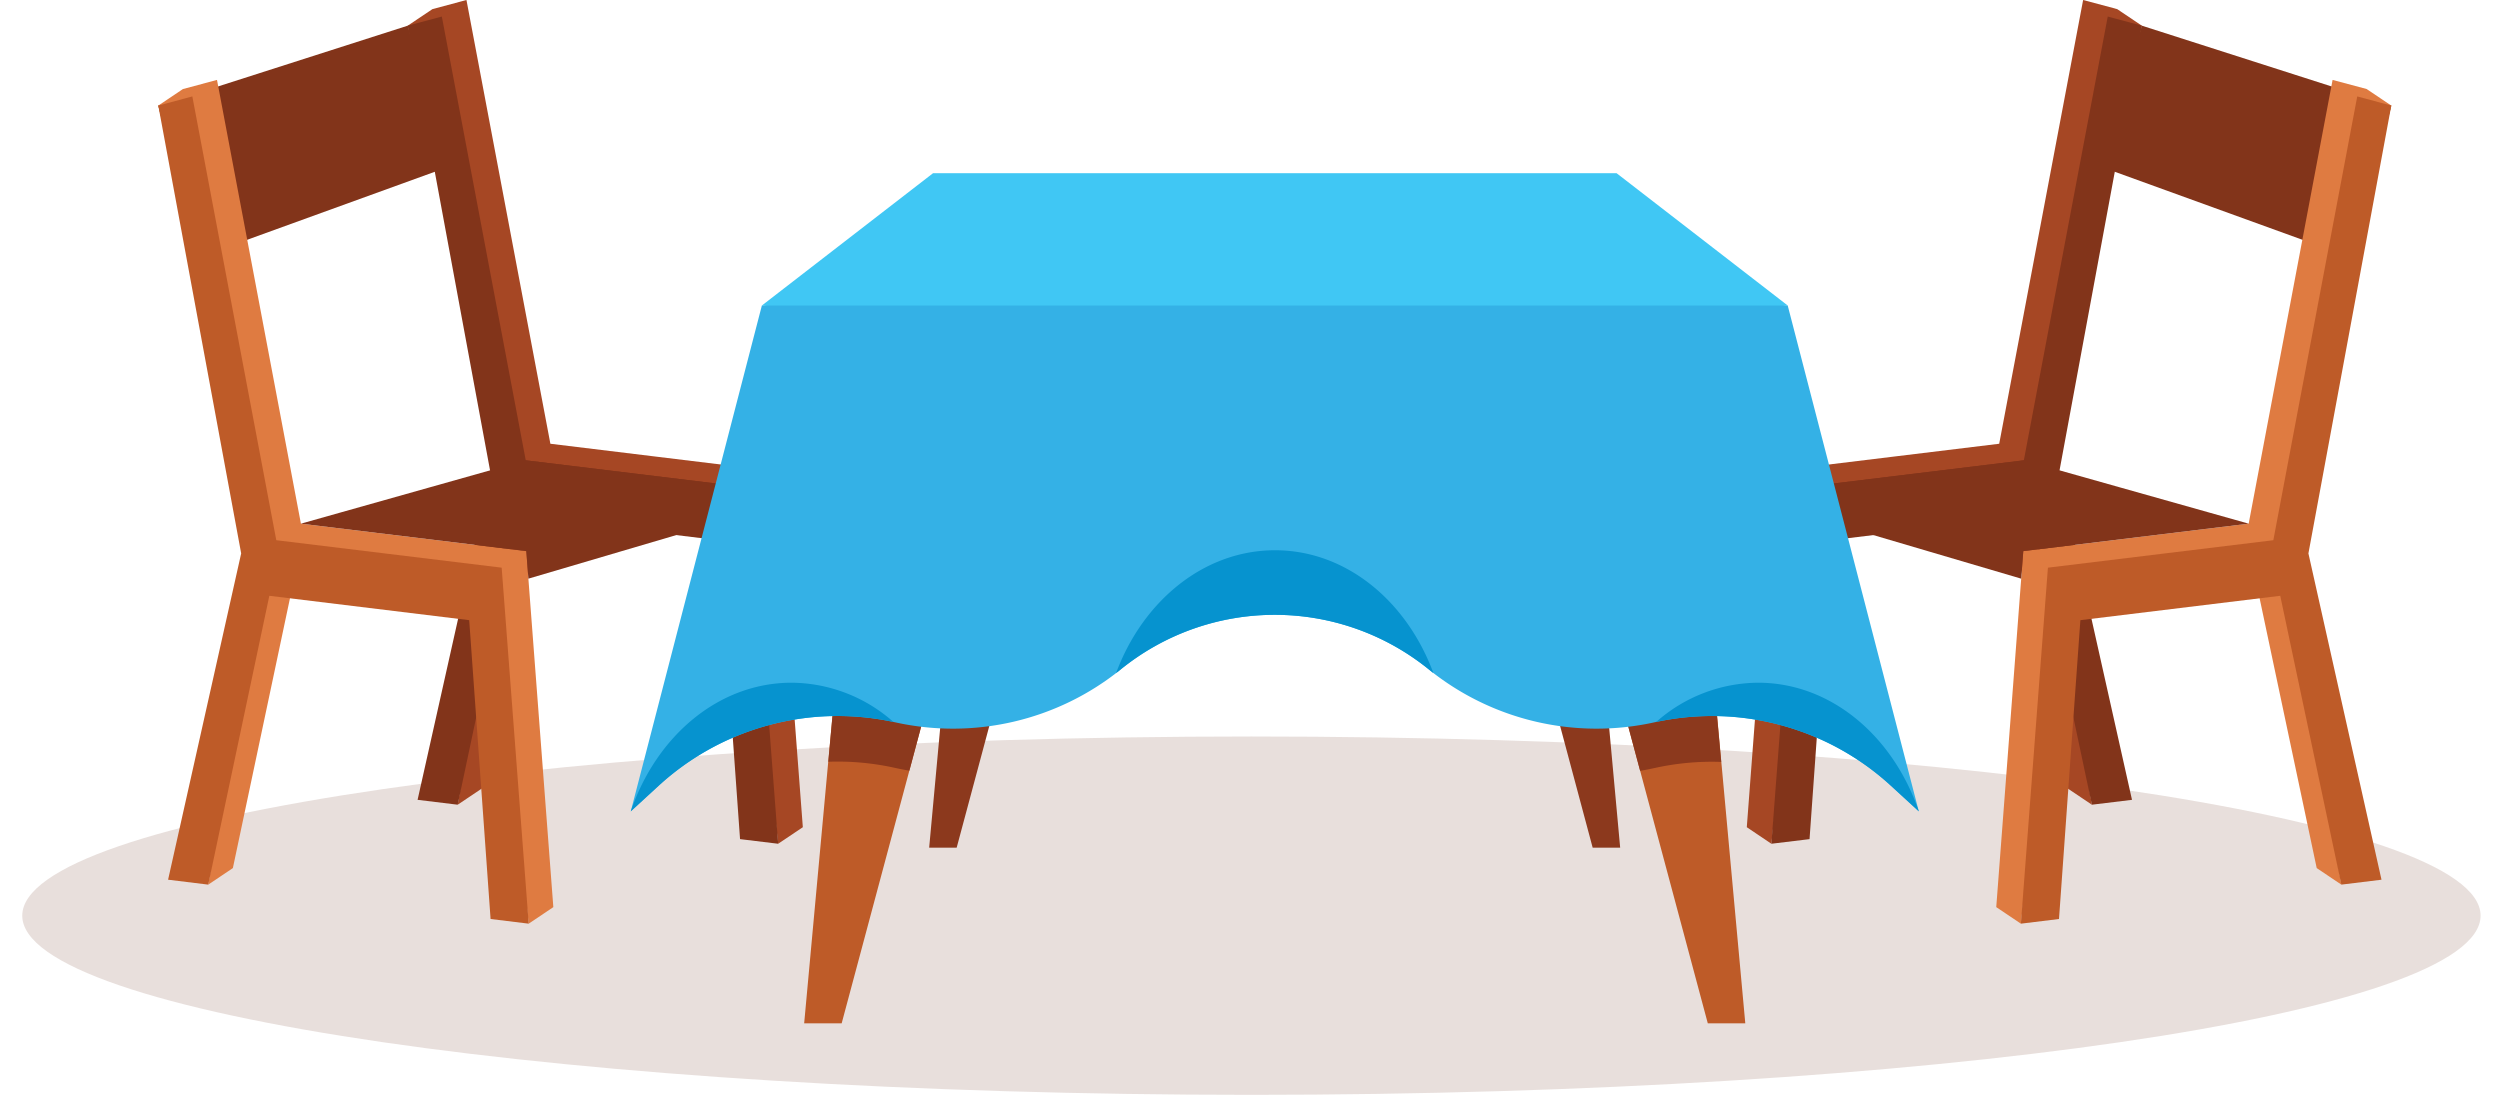 <svg id="Publicdomainvectors.org" xmlns="http://www.w3.org/2000/svg" viewBox="0 0 600 262.76"><defs><style>.cls-1{fill:#e8dfdc;}.cls-1,.cls-2,.cls-3,.cls-4,.cls-5,.cls-6,.cls-7,.cls-8,.cls-9{fill-rule:evenodd;}.cls-2{fill:#82341a;}.cls-3{fill:#a64724;}.cls-4{fill:#df7b41;}.cls-5{fill:#be5b28;}.cls-6{fill:#8c391d;}.cls-7{fill:#34b1e6;}.cls-8{fill:#0693cf;}.cls-9{fill:#40c7f4;}</style></defs><title>table-tablecloth</title><path class="cls-1" d="M300.34,262.76c162.5,0,295-19.34,295-43s-132.54-43-295-43-295,19.33-295,43S137.83,262.76,300.34,262.76Z"/><polygon class="cls-2" points="514.04 6.16 573.91 25.34 564.78 61.97 504.11 39.98 514.04 6.16"/><polygon class="cls-3" points="419.23 198.53 425.71 113.09 479.81 106.5 499.95 0 508.13 2.19 514.04 6.16 488.23 109.67 502.05 193.13 496.14 189.16 481.47 119.85 433.51 125.69 425.13 202.5 419.23 198.53"/><polygon class="cls-2" points="425.13 202.5 431.63 117.06 485.72 110.47 505.86 3.97 514.04 6.16 494.15 113.64 511.68 191.96 502.05 193.13 487.38 123.82 439.42 129.66 434.29 201.39 425.13 202.5"/><polygon class="cls-4" points="479.1 217.71 485.59 132.27 539.68 125.68 559.82 19.18 568 21.37 573.91 25.34 548.11 128.84 561.92 212.31 556.01 208.34 541.34 139.02 493.38 144.87 485.01 221.68 479.1 217.71"/><polygon class="cls-5" points="485.01 221.68 491.5 136.24 545.6 129.65 565.74 23.14 573.91 25.34 554.02 132.82 571.56 211.13 561.92 212.31 547.26 142.99 499.29 148.84 494.16 220.56 485.01 221.68"/><polygon class="cls-2" points="539.68 125.68 485.72 110.47 431.63 117.06 431.18 122.99 485.09 138.88 485.59 132.27 539.68 125.68"/><polygon class="cls-2" points="97.86 6.16 37.99 25.34 47.12 61.97 107.79 39.98 97.86 6.16"/><polygon class="cls-3" points="192.68 198.53 186.19 113.09 132.09 106.5 111.95 0 103.78 2.19 97.86 6.16 123.67 109.67 109.85 193.13 115.76 189.16 130.43 119.85 178.4 125.69 186.76 202.5 192.68 198.53"/><polygon class="cls-2" points="186.76 202.5 180.27 117.06 126.18 110.47 106.04 3.97 97.86 6.16 117.75 113.64 100.22 191.96 109.85 193.13 124.52 123.82 172.48 129.66 177.61 201.39 186.76 202.5"/><polygon class="cls-4" points="132.8 217.71 126.31 132.27 72.22 125.68 52.08 19.18 43.9 21.37 37.99 25.34 63.8 128.84 49.98 212.31 55.89 208.34 70.56 139.02 118.52 144.87 126.89 221.68 132.8 217.71"/><polygon class="cls-5" points="126.89 221.68 120.4 136.24 66.31 129.65 46.16 23.14 37.99 25.34 57.88 132.82 40.34 211.13 49.98 212.31 64.64 142.99 112.61 148.84 117.74 220.56 126.89 221.68"/><polygon class="cls-2" points="72.22 125.68 126.18 110.47 180.27 117.06 180.72 122.99 126.81 138.88 126.31 132.27 72.22 125.68"/><path class="cls-6" d="M230.87,118,223,203.44h6.6L252.25,119l-21.38-1ZM381,118l7.84,85.44h-6.6L359.65,119Z"/><path class="cls-5" d="M203.71,129.24,193,245.6h9l30.8-115-29.11-1.39Zm204.49,0L418.87,245.6h-9l-30.8-115Z"/><path class="cls-6" d="M203.71,129.24l-4.92,53.58a63.49,63.49,0,0,1,16,1.47c1.15.25,2.3.48,3.46.67l14.55-54.33-29.11-1.39ZM393.63,185c1.16-.19,2.31-.42,3.46-.67a63.49,63.49,0,0,1,16-1.47l-4.91-53.58-29.12,1.39Z"/><path class="cls-7" d="M182.85,73.32,151.38,194.73l6.74-6.19a63.54,63.54,0,0,1,56.69-15.19,64.11,64.11,0,0,0,54.06-12.6,58.71,58.71,0,0,1,74.16,0,64.11,64.11,0,0,0,54.06,12.6,63.54,63.54,0,0,1,56.69,15.19l6.74,6.19L429.05,73.32C300.78,59.82,311.12,59.82,182.85,73.32Z"/><path class="cls-8" d="M151.38,194.73l6.74-6.19a63.55,63.55,0,0,1,56.3-15.27A37.26,37.26,0,0,0,190,163.85C172.5,163.85,157.54,176.62,151.38,194.73Z"/><polygon class="cls-9" points="223.94 41.56 387.97 41.56 429.05 73.32 182.85 73.32 223.94 41.56"/><path class="cls-8" d="M267.86,161.54c.34-.26.68-.52,1-.79a58.71,58.71,0,0,1,74.16,0l1,.8C337.6,144.18,323,132.06,306,132.06S274.3,144.18,267.86,161.54Z"/><path class="cls-8" d="M460.52,194.73l-6.74-6.18a63.5,63.5,0,0,0-56.3-15.27,37.25,37.25,0,0,1,24.46-9.43C439.41,163.85,454.36,176.63,460.52,194.73Z"/></svg>